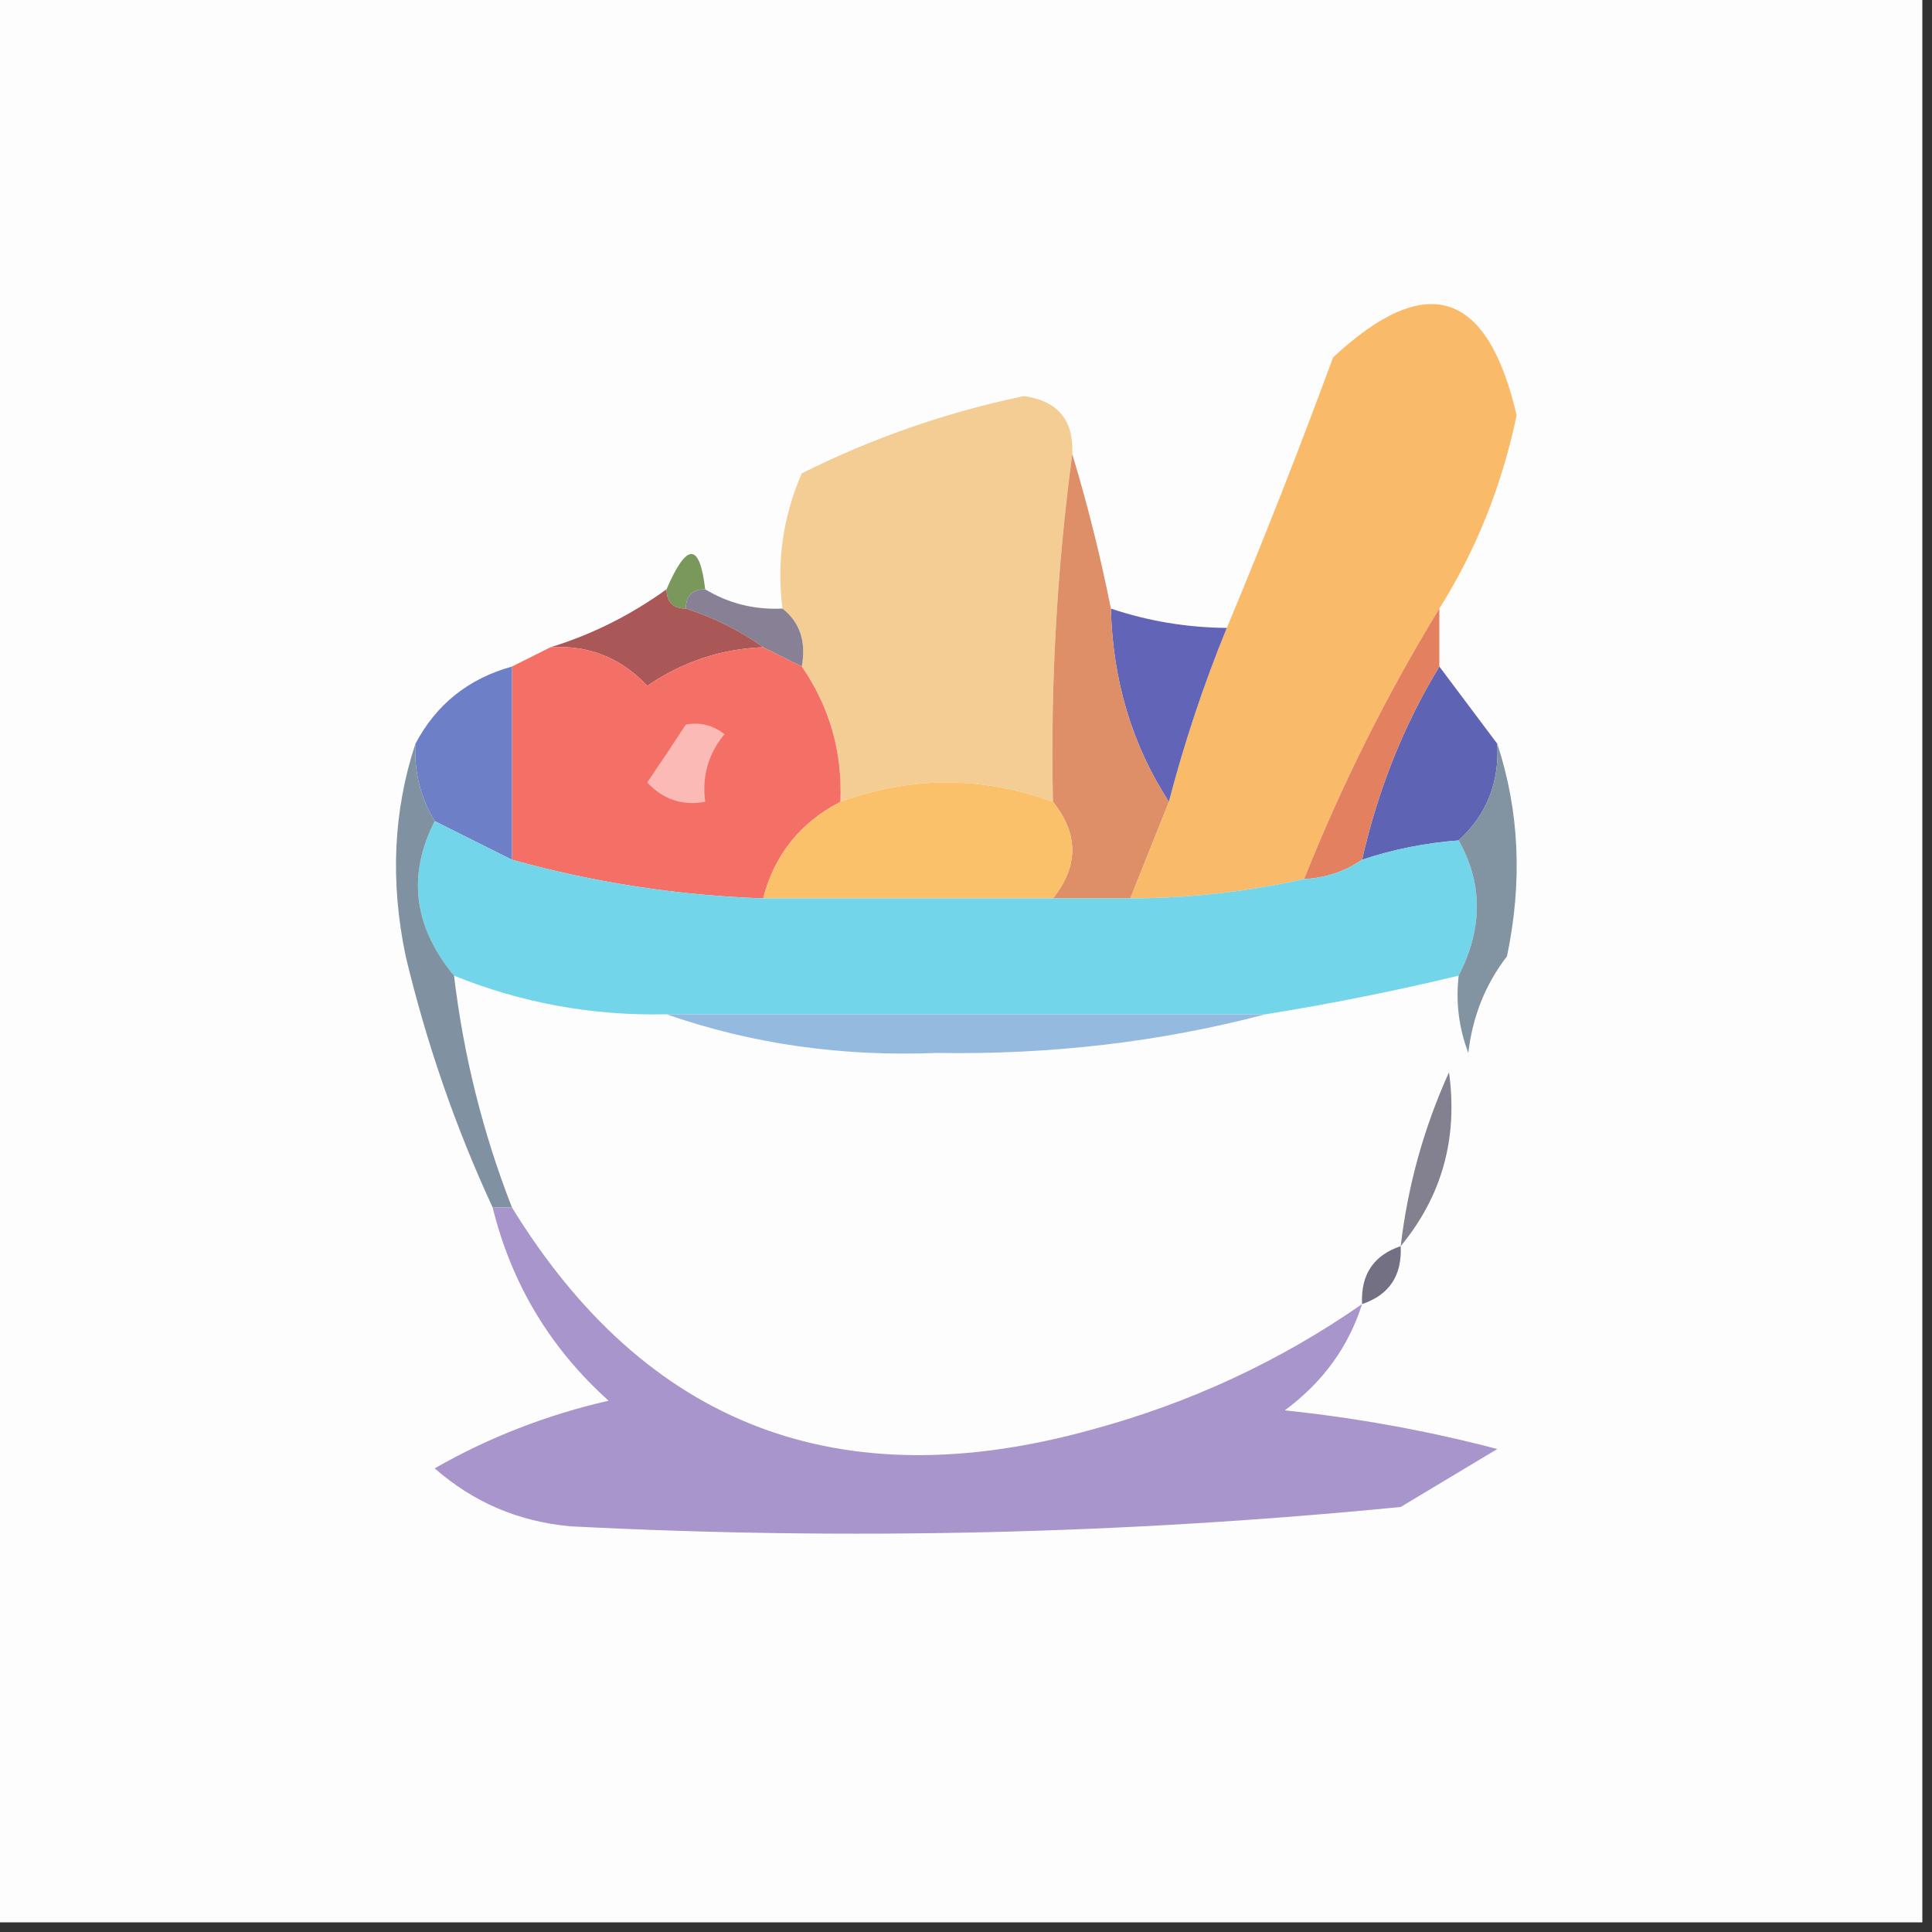 <?xml version="1.0" encoding="UTF-8"?>
<!DOCTYPE svg PUBLIC "-//W3C//DTD SVG 1.1//EN" "http://www.w3.org/Graphics/SVG/1.1/DTD/svg11.dtd">
<svg xmlns="http://www.w3.org/2000/svg" version="1.1" width="100px" height="100px" style="shape-rendering:geometricPrecision; text-rendering:geometricPrecision; image-rendering:optimizeQuality; fill-rule:evenodd; clip-rule:evenodd" xmlns:xlink="http://www.w3.org/1999/xlink">
<rect width="100%" height="100%" fill="#333333" stroke="none"/>
<g><path style="opacity:1" fill="#fefdfd" d="M -0.5,-0.5 C 32.833,-0.5 66.167,-0.5 99.5,-0.5C 99.5,32.833 99.5,66.167 99.5,99.5C 66.167,99.5 32.833,99.5 -0.5,99.5C -0.5,66.167 -0.5,32.833 -0.5,-0.5 Z"/></g>
<g><path style="opacity:1" fill="#f3cd93" d="M 55.5,23.5 C 54.699,29.525 54.365,35.525 54.5,41.5C 50.833,40.167 47.167,40.167 43.5,41.5C 43.606,38.921 42.94,36.588 41.5,34.5C 41.737,33.209 41.404,32.209 40.5,31.5C 40.192,29.076 40.526,26.743 41.5,24.5C 45.157,22.67 48.99,21.337 53,20.5C 54.749,20.748 55.582,21.748 55.5,23.5 Z"/></g>
<g><path style="opacity:1" fill="#f9bb69" d="M 74.5,31.5 C 71.797,35.917 69.463,40.584 67.5,45.5C 64.545,46.159 61.545,46.492 58.5,46.5C 59.167,44.833 59.833,43.167 60.5,41.5C 61.304,38.421 62.304,35.421 63.5,32.5C 65.423,27.902 67.257,23.235 69,18.5C 73.828,14 76.995,15 78.5,21.5C 77.733,25.15 76.4,28.483 74.5,31.5 Z"/></g>
<g><path style="opacity:1" fill="#7a985b" d="M 36.5,30.5 C 35.833,30.5 35.5,30.833 35.5,31.5C 34.833,31.5 34.5,31.167 34.5,30.5C 35.548,28.067 36.214,28.067 36.5,30.5 Z"/></g>
<g><path style="opacity:1" fill="#888196" d="M 35.5,31.5 C 35.5,30.833 35.833,30.5 36.5,30.5C 37.708,31.234 39.041,31.567 40.5,31.5C 41.404,32.209 41.737,33.209 41.5,34.5C 40.833,34.167 40.167,33.833 39.5,33.5C 38.328,32.655 36.995,31.989 35.5,31.5 Z"/></g>
<g><path style="opacity:1" fill="#6265b7" d="M 57.5,31.5 C 59.435,32.15 61.435,32.483 63.5,32.5C 62.304,35.421 61.304,38.421 60.5,41.5C 58.59,38.547 57.59,35.214 57.5,31.5 Z"/></g>
<g><path style="opacity:1" fill="#aa5758" d="M 34.5,30.5 C 34.5,31.167 34.833,31.5 35.5,31.5C 36.995,31.989 38.328,32.655 39.5,33.5C 37.323,33.586 35.323,34.253 33.5,35.5C 32.15,34.05 30.483,33.383 28.5,33.5C 30.639,32.842 32.639,31.842 34.5,30.5 Z"/></g>
<g><path style="opacity:1" fill="#f46f65" d="M 28.5,33.5 C 30.483,33.383 32.15,34.05 33.5,35.5C 35.323,34.253 37.323,33.586 39.5,33.5C 40.167,33.833 40.833,34.167 41.5,34.5C 42.94,36.588 43.606,38.921 43.5,41.5C 41.413,42.585 40.08,44.251 39.5,46.5C 35.076,46.348 30.743,45.681 26.5,44.5C 26.5,41.167 26.5,37.833 26.5,34.5C 27.167,34.167 27.833,33.833 28.5,33.5 Z"/></g>
<g><path style="opacity:1" fill="#de8f68" d="M 55.5,23.5 C 56.291,26.115 56.957,28.782 57.5,31.5C 57.59,35.214 58.59,38.547 60.5,41.5C 59.833,43.167 59.167,44.833 58.5,46.5C 57.167,46.5 55.833,46.5 54.5,46.5C 55.833,44.833 55.833,43.167 54.5,41.5C 54.365,35.525 54.699,29.525 55.5,23.5 Z"/></g>
<g><path style="opacity:1" fill="#5f63b4" d="M 74.5,34.5 C 75.5,35.833 76.5,37.167 77.5,38.5C 77.609,40.514 76.942,42.181 75.5,43.5C 73.784,43.629 72.117,43.962 70.5,44.5C 71.321,40.873 72.654,37.54 74.5,34.5 Z"/></g>
<g><path style="opacity:1" fill="#6d7fc7" d="M 26.5,34.5 C 26.5,37.833 26.5,41.167 26.5,44.5C 25.167,43.833 23.833,43.167 22.5,42.5C 21.766,41.292 21.433,39.959 21.5,38.5C 22.579,36.457 24.246,35.124 26.5,34.5 Z"/></g>
<g><path style="opacity:1" fill="#fcbab6" d="M 35.5,37.5 C 36.239,37.369 36.906,37.536 37.5,38C 36.663,39.011 36.33,40.178 36.5,41.5C 35.325,41.719 34.325,41.386 33.5,40.5C 34.193,39.482 34.859,38.482 35.5,37.5 Z"/></g>
<g><path style="opacity:1" fill="#fac16a" d="M 54.5,41.5 C 55.833,43.167 55.833,44.833 54.5,46.5C 49.5,46.5 44.5,46.5 39.5,46.5C 40.08,44.251 41.413,42.585 43.5,41.5C 47.167,40.167 50.833,40.167 54.5,41.5 Z"/></g>
<g><path style="opacity:1" fill="#e28060" d="M 74.5,31.5 C 74.5,32.5 74.5,33.5 74.5,34.5C 72.654,37.54 71.321,40.873 70.5,44.5C 69.609,45.11 68.609,45.443 67.5,45.5C 69.463,40.584 71.797,35.917 74.5,31.5 Z"/></g>
<g><path style="opacity:1" fill="#72d5e9" d="M 22.5,42.5 C 23.833,43.167 25.167,43.833 26.5,44.5C 30.743,45.681 35.076,46.348 39.5,46.5C 44.5,46.5 49.5,46.5 54.5,46.5C 55.833,46.5 57.167,46.5 58.5,46.5C 61.545,46.492 64.545,46.159 67.5,45.5C 68.609,45.443 69.609,45.11 70.5,44.5C 72.117,43.962 73.784,43.629 75.5,43.5C 76.756,45.726 76.756,48.059 75.5,50.5C 72.198,51.294 68.865,51.96 65.5,52.5C 55.167,52.5 44.833,52.5 34.5,52.5C 30.665,52.584 26.998,51.917 23.5,50.5C 21.408,47.966 21.074,45.299 22.5,42.5 Z"/></g>
<g><path style="opacity:1" fill="#8293a1" d="M 77.5,38.5 C 78.643,41.976 78.81,45.642 78,49.5C 76.883,50.949 76.216,52.616 76,54.5C 75.51,53.207 75.343,51.873 75.5,50.5C 76.756,48.059 76.756,45.726 75.5,43.5C 76.942,42.181 77.609,40.514 77.5,38.5 Z"/></g>
<g><path style="opacity:1" fill="#8091a1" d="M 21.5,38.5 C 21.433,39.959 21.766,41.292 22.5,42.5C 21.074,45.299 21.408,47.966 23.5,50.5C 23.996,54.652 24.996,58.652 26.5,62.5C 26.167,62.5 25.833,62.5 25.5,62.5C 23.58,58.354 22.08,54.021 21,49.5C 20.19,45.642 20.357,41.976 21.5,38.5 Z"/></g>
<g><path style="opacity:1" fill="#95badf" d="M 34.5,52.5 C 44.833,52.5 55.167,52.5 65.5,52.5C 60.067,53.931 54.401,54.598 48.5,54.5C 43.563,54.7 38.896,54.033 34.5,52.5 Z"/></g>
<g><path style="opacity:1" fill="#838090" d="M 72.5,64.5 C 72.865,61.375 73.698,58.375 75,55.5C 75.471,58.913 74.638,61.913 72.5,64.5 Z"/></g>
<g><path style="opacity:1" fill="#727082" d="M 72.5,64.5 C 72.573,66.027 71.906,67.027 70.5,67.5C 70.427,65.973 71.094,64.973 72.5,64.5 Z"/></g>
<g><path style="opacity:1" fill="#a795cb" d="M 25.5,62.5 C 25.833,62.5 26.167,62.5 26.5,62.5C 33.437,73.786 43.437,77.619 56.5,74C 61.574,72.629 66.24,70.462 70.5,67.5C 69.797,69.716 68.464,71.549 66.5,73C 70.219,73.388 73.886,74.055 77.5,75C 75.833,76 74.167,77 72.5,78C 58.191,79.408 43.858,79.741 29.5,79C 26.823,78.751 24.49,77.751 22.5,76C 25.298,74.401 28.298,73.235 31.5,72.5C 28.471,69.774 26.471,66.441 25.5,62.5 Z"/></g>
</svg>
